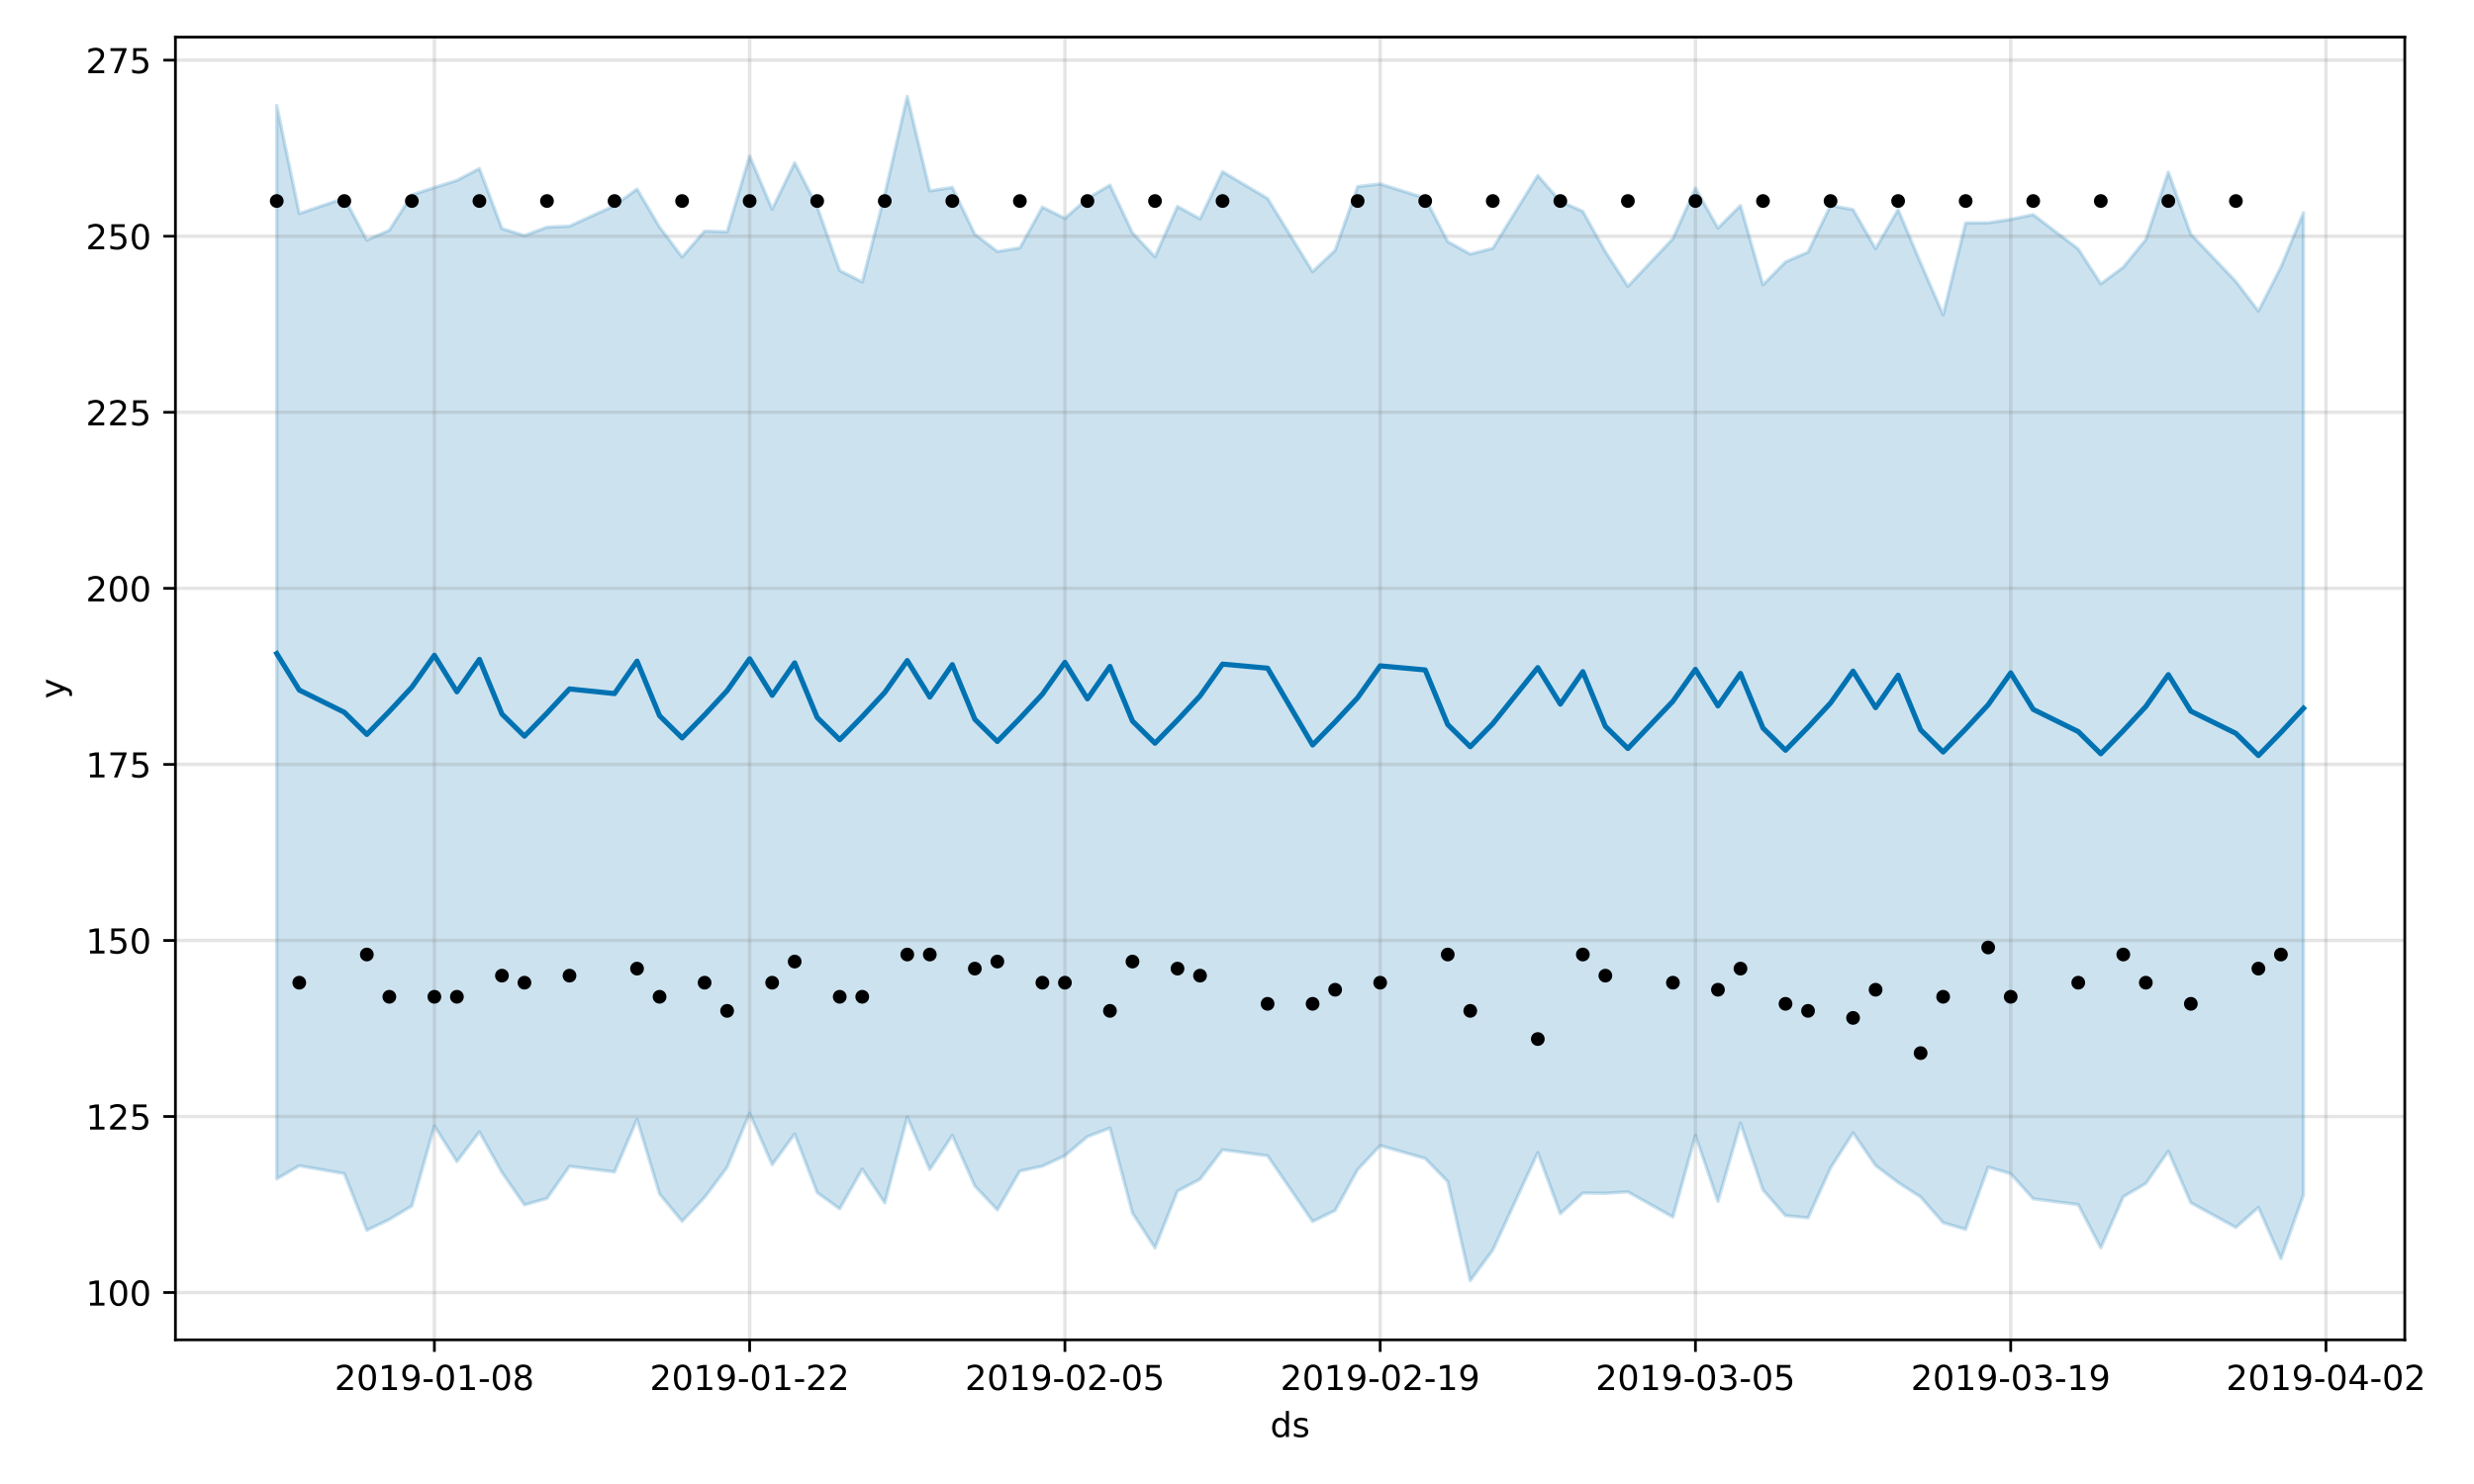 <?xml version="1.0" encoding="utf-8" standalone="no"?>
<!DOCTYPE svg PUBLIC "-//W3C//DTD SVG 1.1//EN"
  "http://www.w3.org/Graphics/SVG/1.1/DTD/svg11.dtd">
<!-- Created with matplotlib (https://matplotlib.org/) -->
<svg height="432pt" version="1.1" viewBox="0 0 720 432" width="720pt" xmlns="http://www.w3.org/2000/svg" xmlns:xlink="http://www.w3.org/1999/xlink">
 <defs>
  <style type="text/css">
*{stroke-linecap:butt;stroke-linejoin:round;}
  </style>
 </defs>
 <g id="figure_1">
  <g id="patch_1">
   <path d="M 0 432 
L 720 432 
L 720 0 
L 0 0 
z
" style="fill:#ffffff;"/>
  </g>
  <g id="axes_1">
   <g id="patch_2">
    <path d="M 51.05 390.04 
L 699.857 390.04 
L 699.857 10.8 
L 51.05 10.8 
z
" style="fill:#ffffff;"/>
   </g>
   <g id="PolyCollection_1">
    <defs>
     <path d="M 80.541 -401.31 
L 80.541 -88.809 
L 87.095 -92.64 
L 100.202 -90.356 
L 106.756 -73.86 
L 113.309 -77.003 
L 119.863 -80.956 
L 126.417 -104.216 
L 132.97 -93.863 
L 139.524 -102.497 
L 146.077 -90.689 
L 152.631 -81.257 
L 159.185 -83.129 
L 165.738 -92.484 
L 178.845 -90.853 
L 185.399 -106.161 
L 191.953 -84.442 
L 198.506 -76.478 
L 205.06 -83.436 
L 211.613 -92.178 
L 218.167 -107.938 
L 224.721 -92.953 
L 231.274 -101.898 
L 237.828 -84.815 
L 244.381 -80.1 
L 250.935 -91.68 
L 257.489 -81.834 
L 264.042 -106.803 
L 270.596 -91.554 
L 277.15 -101.47 
L 283.703 -86.732 
L 290.257 -79.787 
L 296.81 -91.103 
L 303.364 -92.519 
L 309.918 -95.582 
L 316.471 -101.111 
L 323.025 -103.602 
L 329.578 -78.864 
L 336.132 -68.726 
L 342.686 -85.273 
L 349.239 -88.718 
L 355.793 -97.299 
L 368.9 -95.546 
L 382.007 -76.421 
L 388.561 -79.629 
L 395.114 -91.526 
L 401.668 -98.519 
L 414.775 -94.762 
L 421.329 -88.026 
L 427.883 -59.198 
L 434.436 -68.084 
L 447.543 -96.444 
L 454.097 -78.697 
L 460.651 -84.712 
L 467.204 -84.615 
L 473.758 -85.042 
L 486.865 -77.716 
L 493.419 -101.481 
L 499.972 -82.255 
L 506.526 -105.046 
L 513.079 -85.585 
L 519.633 -78.112 
L 526.187 -77.498 
L 532.74 -91.99 
L 539.294 -102.227 
L 545.847 -92.709 
L 552.401 -87.77 
L 558.955 -83.539 
L 565.508 -76.068 
L 572.062 -74.129 
L 578.616 -92.237 
L 585.169 -90.328 
L 591.723 -83.011 
L 604.83 -81.315 
L 611.384 -68.756 
L 617.937 -83.607 
L 624.491 -87.484 
L 631.044 -96.881 
L 637.598 -81.866 
L 650.705 -74.678 
L 657.259 -80.515 
L 663.812 -65.615 
L 670.366 -84.128 
L 670.366 -370.074 
L 670.366 -370.074 
L 663.812 -354.245 
L 657.259 -341.441 
L 650.705 -350.054 
L 637.598 -363.813 
L 631.044 -381.899 
L 624.491 -362.258 
L 617.937 -354.217 
L 611.384 -349.378 
L 604.83 -359.522 
L 591.723 -369.511 
L 585.169 -368.15 
L 578.616 -367.127 
L 572.062 -367.1 
L 565.508 -340.351 
L 558.955 -355.45 
L 552.401 -370.984 
L 545.847 -359.612 
L 539.294 -370.997 
L 532.74 -372.184 
L 526.187 -358.609 
L 519.633 -355.755 
L 513.079 -349.099 
L 506.526 -372.154 
L 499.972 -365.596 
L 493.419 -377.249 
L 486.865 -362.54 
L 473.758 -348.653 
L 467.204 -358.738 
L 460.651 -370.46 
L 454.097 -373.373 
L 447.543 -380.908 
L 434.436 -359.707 
L 427.883 -358.034 
L 421.329 -361.65 
L 414.775 -374.312 
L 401.668 -378.462 
L 395.114 -377.688 
L 388.561 -359.129 
L 382.007 -352.916 
L 368.9 -374.226 
L 355.793 -382.018 
L 349.239 -368.281 
L 342.686 -371.905 
L 336.132 -357.228 
L 329.578 -364.22 
L 323.025 -378.111 
L 316.471 -374.215 
L 309.918 -368.436 
L 303.364 -371.702 
L 296.81 -359.841 
L 290.257 -358.784 
L 283.703 -363.812 
L 277.15 -377.445 
L 270.596 -376.433 
L 264.042 -403.962 
L 257.489 -375.352 
L 250.935 -349.924 
L 244.381 -353.24 
L 237.828 -371.829 
L 231.274 -384.617 
L 224.721 -371.101 
L 218.167 -386.577 
L 211.613 -364.5 
L 205.06 -364.73 
L 198.506 -357.198 
L 191.953 -365.877 
L 185.399 -376.966 
L 178.845 -372.148 
L 165.738 -366.16 
L 159.185 -365.871 
L 152.631 -363.407 
L 146.077 -365.473 
L 139.524 -382.936 
L 132.97 -379.484 
L 126.417 -377.415 
L 119.863 -375.265 
L 113.309 -364.992 
L 106.756 -362.1 
L 100.202 -374.31 
L 87.095 -369.829 
L 80.541 -401.31 
z
" id="m1c85ad44c0" style="stroke:#0072b2;stroke-opacity:0.2;"/>
    </defs>
    <g clip-path="url(#p73bf5f2ff4)">
     <use style="fill:#0072b2;fill-opacity:0.2;stroke:#0072b2;stroke-opacity:0.2;" x="0" xlink:href="#m1c85ad44c0" y="432"/>
    </g>
   </g>
   <g id="matplotlib.axis_1">
    <g id="xtick_1">
     <g id="line2d_1">
      <path clip-path="url(#p73bf5f2ff4)" d="M 126.417 390.04 
L 126.417 10.8 
" style="fill:none;stroke:#808080;stroke-linecap:square;stroke-opacity:0.2;"/>
     </g>
     <g id="line2d_2">
      <defs>
       <path d="M 0 0 
L 0 3.5 
" id="maa35e18239" style="stroke:#000000;stroke-width:0.8;"/>
      </defs>
      <g>
       <use style="stroke:#000000;stroke-width:0.8;" x="126.417" xlink:href="#maa35e18239" y="390.04"/>
      </g>
     </g>
     <g id="text_1">
      <!-- 2019-01-08 -->
      <defs>
       <path d="M 19.188 8.297 
L 53.609 8.297 
L 53.609 0 
L 7.328 0 
L 7.328 8.297 
Q 12.938 14.109 22.625 23.891 
Q 32.328 33.688 34.812 36.531 
Q 39.547 41.844 41.422 45.531 
Q 43.312 49.219 43.312 52.781 
Q 43.312 58.594 39.234 62.25 
Q 35.156 65.922 28.609 65.922 
Q 23.969 65.922 18.812 64.312 
Q 13.672 62.703 7.812 59.422 
L 7.812 69.391 
Q 13.766 71.781 18.938 73 
Q 24.125 74.219 28.422 74.219 
Q 39.75 74.219 46.484 68.547 
Q 53.219 62.891 53.219 53.422 
Q 53.219 48.922 51.531 44.891 
Q 49.859 40.875 45.406 35.406 
Q 44.188 33.984 37.641 27.219 
Q 31.109 20.453 19.188 8.297 
z
" id="DejaVuSans-50"/>
       <path d="M 31.781 66.406 
Q 24.172 66.406 20.328 58.906 
Q 16.5 51.422 16.5 36.375 
Q 16.5 21.391 20.328 13.891 
Q 24.172 6.391 31.781 6.391 
Q 39.453 6.391 43.281 13.891 
Q 47.125 21.391 47.125 36.375 
Q 47.125 51.422 43.281 58.906 
Q 39.453 66.406 31.781 66.406 
z
M 31.781 74.219 
Q 44.047 74.219 50.516 64.516 
Q 56.984 54.828 56.984 36.375 
Q 56.984 17.969 50.516 8.266 
Q 44.047 -1.422 31.781 -1.422 
Q 19.531 -1.422 13.062 8.266 
Q 6.594 17.969 6.594 36.375 
Q 6.594 54.828 13.062 64.516 
Q 19.531 74.219 31.781 74.219 
z
" id="DejaVuSans-48"/>
       <path d="M 12.406 8.297 
L 28.516 8.297 
L 28.516 63.922 
L 10.984 60.406 
L 10.984 69.391 
L 28.422 72.906 
L 38.281 72.906 
L 38.281 8.297 
L 54.391 8.297 
L 54.391 0 
L 12.406 0 
z
" id="DejaVuSans-49"/>
       <path d="M 10.984 1.516 
L 10.984 10.5 
Q 14.703 8.734 18.5 7.812 
Q 22.312 6.891 25.984 6.891 
Q 35.75 6.891 40.891 13.453 
Q 46.047 20.016 46.781 33.406 
Q 43.953 29.203 39.594 26.953 
Q 35.25 24.703 29.984 24.703 
Q 19.047 24.703 12.672 31.312 
Q 6.297 37.938 6.297 49.422 
Q 6.297 60.641 12.938 67.422 
Q 19.578 74.219 30.609 74.219 
Q 43.266 74.219 49.922 64.516 
Q 56.594 54.828 56.594 36.375 
Q 56.594 19.141 48.406 8.859 
Q 40.234 -1.422 26.422 -1.422 
Q 22.703 -1.422 18.891 -0.688 
Q 15.094 0.047 10.984 1.516 
z
M 30.609 32.422 
Q 37.25 32.422 41.125 36.953 
Q 45.016 41.5 45.016 49.422 
Q 45.016 57.281 41.125 61.844 
Q 37.25 66.406 30.609 66.406 
Q 23.969 66.406 20.094 61.844 
Q 16.219 57.281 16.219 49.422 
Q 16.219 41.5 20.094 36.953 
Q 23.969 32.422 30.609 32.422 
z
" id="DejaVuSans-57"/>
       <path d="M 4.891 31.391 
L 31.203 31.391 
L 31.203 23.391 
L 4.891 23.391 
z
" id="DejaVuSans-45"/>
       <path d="M 31.781 34.625 
Q 24.75 34.625 20.719 30.859 
Q 16.703 27.094 16.703 20.516 
Q 16.703 13.922 20.719 10.156 
Q 24.75 6.391 31.781 6.391 
Q 38.812 6.391 42.859 10.172 
Q 46.922 13.969 46.922 20.516 
Q 46.922 27.094 42.891 30.859 
Q 38.875 34.625 31.781 34.625 
z
M 21.922 38.812 
Q 15.578 40.375 12.031 44.719 
Q 8.5 49.078 8.5 55.328 
Q 8.5 64.062 14.719 69.141 
Q 20.953 74.219 31.781 74.219 
Q 42.672 74.219 48.875 69.141 
Q 55.078 64.062 55.078 55.328 
Q 55.078 49.078 51.531 44.719 
Q 48 40.375 41.703 38.812 
Q 48.828 37.156 52.797 32.312 
Q 56.781 27.484 56.781 20.516 
Q 56.781 9.906 50.312 4.234 
Q 43.844 -1.422 31.781 -1.422 
Q 19.734 -1.422 13.25 4.234 
Q 6.781 9.906 6.781 20.516 
Q 6.781 27.484 10.781 32.312 
Q 14.797 37.156 21.922 38.812 
z
M 18.312 54.391 
Q 18.312 48.734 21.844 45.562 
Q 25.391 42.391 31.781 42.391 
Q 38.141 42.391 41.719 45.562 
Q 45.312 48.734 45.312 54.391 
Q 45.312 60.062 41.719 63.234 
Q 38.141 66.406 31.781 66.406 
Q 25.391 66.406 21.844 63.234 
Q 18.312 60.062 18.312 54.391 
z
" id="DejaVuSans-56"/>
      </defs>
      <g transform="translate(97.359 404.638)scale(0.1 -0.1)">
       <use xlink:href="#DejaVuSans-50"/>
       <use x="63.623" xlink:href="#DejaVuSans-48"/>
       <use x="127.246" xlink:href="#DejaVuSans-49"/>
       <use x="190.869" xlink:href="#DejaVuSans-57"/>
       <use x="254.492" xlink:href="#DejaVuSans-45"/>
       <use x="290.576" xlink:href="#DejaVuSans-48"/>
       <use x="354.199" xlink:href="#DejaVuSans-49"/>
       <use x="417.822" xlink:href="#DejaVuSans-45"/>
       <use x="453.906" xlink:href="#DejaVuSans-48"/>
       <use x="517.529" xlink:href="#DejaVuSans-56"/>
      </g>
     </g>
    </g>
    <g id="xtick_2">
     <g id="line2d_3">
      <path clip-path="url(#p73bf5f2ff4)" d="M 218.167 390.04 
L 218.167 10.8 
" style="fill:none;stroke:#808080;stroke-linecap:square;stroke-opacity:0.2;"/>
     </g>
     <g id="line2d_4">
      <g>
       <use style="stroke:#000000;stroke-width:0.8;" x="218.167" xlink:href="#maa35e18239" y="390.04"/>
      </g>
     </g>
     <g id="text_2">
      <!-- 2019-01-22 -->
      <g transform="translate(189.109 404.638)scale(0.1 -0.1)">
       <use xlink:href="#DejaVuSans-50"/>
       <use x="63.623" xlink:href="#DejaVuSans-48"/>
       <use x="127.246" xlink:href="#DejaVuSans-49"/>
       <use x="190.869" xlink:href="#DejaVuSans-57"/>
       <use x="254.492" xlink:href="#DejaVuSans-45"/>
       <use x="290.576" xlink:href="#DejaVuSans-48"/>
       <use x="354.199" xlink:href="#DejaVuSans-49"/>
       <use x="417.822" xlink:href="#DejaVuSans-45"/>
       <use x="453.906" xlink:href="#DejaVuSans-50"/>
       <use x="517.529" xlink:href="#DejaVuSans-50"/>
      </g>
     </g>
    </g>
    <g id="xtick_3">
     <g id="line2d_5">
      <path clip-path="url(#p73bf5f2ff4)" d="M 309.918 390.04 
L 309.918 10.8 
" style="fill:none;stroke:#808080;stroke-linecap:square;stroke-opacity:0.2;"/>
     </g>
     <g id="line2d_6">
      <g>
       <use style="stroke:#000000;stroke-width:0.8;" x="309.918" xlink:href="#maa35e18239" y="390.04"/>
      </g>
     </g>
     <g id="text_3">
      <!-- 2019-02-05 -->
      <defs>
       <path d="M 10.797 72.906 
L 49.516 72.906 
L 49.516 64.594 
L 19.828 64.594 
L 19.828 46.734 
Q 21.969 47.469 24.109 47.828 
Q 26.266 48.188 28.422 48.188 
Q 40.625 48.188 47.75 41.5 
Q 54.891 34.812 54.891 23.391 
Q 54.891 11.625 47.562 5.094 
Q 40.234 -1.422 26.906 -1.422 
Q 22.312 -1.422 17.547 -0.641 
Q 12.797 0.141 7.719 1.703 
L 7.719 11.625 
Q 12.109 9.234 16.797 8.062 
Q 21.484 6.891 26.703 6.891 
Q 35.156 6.891 40.078 11.328 
Q 45.016 15.766 45.016 23.391 
Q 45.016 31 40.078 35.438 
Q 35.156 39.891 26.703 39.891 
Q 22.75 39.891 18.812 39.016 
Q 14.891 38.141 10.797 36.281 
z
" id="DejaVuSans-53"/>
      </defs>
      <g transform="translate(280.86 404.638)scale(0.1 -0.1)">
       <use xlink:href="#DejaVuSans-50"/>
       <use x="63.623" xlink:href="#DejaVuSans-48"/>
       <use x="127.246" xlink:href="#DejaVuSans-49"/>
       <use x="190.869" xlink:href="#DejaVuSans-57"/>
       <use x="254.492" xlink:href="#DejaVuSans-45"/>
       <use x="290.576" xlink:href="#DejaVuSans-48"/>
       <use x="354.199" xlink:href="#DejaVuSans-50"/>
       <use x="417.822" xlink:href="#DejaVuSans-45"/>
       <use x="453.906" xlink:href="#DejaVuSans-48"/>
       <use x="517.529" xlink:href="#DejaVuSans-53"/>
      </g>
     </g>
    </g>
    <g id="xtick_4">
     <g id="line2d_7">
      <path clip-path="url(#p73bf5f2ff4)" d="M 401.668 390.04 
L 401.668 10.8 
" style="fill:none;stroke:#808080;stroke-linecap:square;stroke-opacity:0.2;"/>
     </g>
     <g id="line2d_8">
      <g>
       <use style="stroke:#000000;stroke-width:0.8;" x="401.668" xlink:href="#maa35e18239" y="390.04"/>
      </g>
     </g>
     <g id="text_4">
      <!-- 2019-02-19 -->
      <g transform="translate(372.61 404.638)scale(0.1 -0.1)">
       <use xlink:href="#DejaVuSans-50"/>
       <use x="63.623" xlink:href="#DejaVuSans-48"/>
       <use x="127.246" xlink:href="#DejaVuSans-49"/>
       <use x="190.869" xlink:href="#DejaVuSans-57"/>
       <use x="254.492" xlink:href="#DejaVuSans-45"/>
       <use x="290.576" xlink:href="#DejaVuSans-48"/>
       <use x="354.199" xlink:href="#DejaVuSans-50"/>
       <use x="417.822" xlink:href="#DejaVuSans-45"/>
       <use x="453.906" xlink:href="#DejaVuSans-49"/>
       <use x="517.529" xlink:href="#DejaVuSans-57"/>
      </g>
     </g>
    </g>
    <g id="xtick_5">
     <g id="line2d_9">
      <path clip-path="url(#p73bf5f2ff4)" d="M 493.419 390.04 
L 493.419 10.8 
" style="fill:none;stroke:#808080;stroke-linecap:square;stroke-opacity:0.2;"/>
     </g>
     <g id="line2d_10">
      <g>
       <use style="stroke:#000000;stroke-width:0.8;" x="493.419" xlink:href="#maa35e18239" y="390.04"/>
      </g>
     </g>
     <g id="text_5">
      <!-- 2019-03-05 -->
      <defs>
       <path d="M 40.578 39.312 
Q 47.656 37.797 51.625 33 
Q 55.609 28.219 55.609 21.188 
Q 55.609 10.406 48.188 4.484 
Q 40.766 -1.422 27.094 -1.422 
Q 22.516 -1.422 17.656 -0.516 
Q 12.797 0.391 7.625 2.203 
L 7.625 11.719 
Q 11.719 9.328 16.594 8.109 
Q 21.484 6.891 26.812 6.891 
Q 36.078 6.891 40.938 10.547 
Q 45.797 14.203 45.797 21.188 
Q 45.797 27.641 41.281 31.266 
Q 36.766 34.906 28.719 34.906 
L 20.219 34.906 
L 20.219 43.016 
L 29.109 43.016 
Q 36.375 43.016 40.234 45.922 
Q 44.094 48.828 44.094 54.297 
Q 44.094 59.906 40.109 62.906 
Q 36.141 65.922 28.719 65.922 
Q 24.656 65.922 20.016 65.031 
Q 15.375 64.156 9.812 62.312 
L 9.812 71.094 
Q 15.438 72.656 20.344 73.438 
Q 25.25 74.219 29.594 74.219 
Q 40.828 74.219 47.359 69.109 
Q 53.906 64.016 53.906 55.328 
Q 53.906 49.266 50.438 45.094 
Q 46.969 40.922 40.578 39.312 
z
" id="DejaVuSans-51"/>
      </defs>
      <g transform="translate(464.361 404.638)scale(0.1 -0.1)">
       <use xlink:href="#DejaVuSans-50"/>
       <use x="63.623" xlink:href="#DejaVuSans-48"/>
       <use x="127.246" xlink:href="#DejaVuSans-49"/>
       <use x="190.869" xlink:href="#DejaVuSans-57"/>
       <use x="254.492" xlink:href="#DejaVuSans-45"/>
       <use x="290.576" xlink:href="#DejaVuSans-48"/>
       <use x="354.199" xlink:href="#DejaVuSans-51"/>
       <use x="417.822" xlink:href="#DejaVuSans-45"/>
       <use x="453.906" xlink:href="#DejaVuSans-48"/>
       <use x="517.529" xlink:href="#DejaVuSans-53"/>
      </g>
     </g>
    </g>
    <g id="xtick_6">
     <g id="line2d_11">
      <path clip-path="url(#p73bf5f2ff4)" d="M 585.169 390.04 
L 585.169 10.8 
" style="fill:none;stroke:#808080;stroke-linecap:square;stroke-opacity:0.2;"/>
     </g>
     <g id="line2d_12">
      <g>
       <use style="stroke:#000000;stroke-width:0.8;" x="585.169" xlink:href="#maa35e18239" y="390.04"/>
      </g>
     </g>
     <g id="text_6">
      <!-- 2019-03-19 -->
      <g transform="translate(556.111 404.638)scale(0.1 -0.1)">
       <use xlink:href="#DejaVuSans-50"/>
       <use x="63.623" xlink:href="#DejaVuSans-48"/>
       <use x="127.246" xlink:href="#DejaVuSans-49"/>
       <use x="190.869" xlink:href="#DejaVuSans-57"/>
       <use x="254.492" xlink:href="#DejaVuSans-45"/>
       <use x="290.576" xlink:href="#DejaVuSans-48"/>
       <use x="354.199" xlink:href="#DejaVuSans-51"/>
       <use x="417.822" xlink:href="#DejaVuSans-45"/>
       <use x="453.906" xlink:href="#DejaVuSans-49"/>
       <use x="517.529" xlink:href="#DejaVuSans-57"/>
      </g>
     </g>
    </g>
    <g id="xtick_7">
     <g id="line2d_13">
      <path clip-path="url(#p73bf5f2ff4)" d="M 676.92 390.04 
L 676.92 10.8 
" style="fill:none;stroke:#808080;stroke-linecap:square;stroke-opacity:0.2;"/>
     </g>
     <g id="line2d_14">
      <g>
       <use style="stroke:#000000;stroke-width:0.8;" x="676.92" xlink:href="#maa35e18239" y="390.04"/>
      </g>
     </g>
     <g id="text_7">
      <!-- 2019-04-02 -->
      <defs>
       <path d="M 37.797 64.312 
L 12.891 25.391 
L 37.797 25.391 
z
M 35.203 72.906 
L 47.609 72.906 
L 47.609 25.391 
L 58.016 25.391 
L 58.016 17.188 
L 47.609 17.188 
L 47.609 0 
L 37.797 0 
L 37.797 17.188 
L 4.891 17.188 
L 4.891 26.703 
z
" id="DejaVuSans-52"/>
      </defs>
      <g transform="translate(647.862 404.638)scale(0.1 -0.1)">
       <use xlink:href="#DejaVuSans-50"/>
       <use x="63.623" xlink:href="#DejaVuSans-48"/>
       <use x="127.246" xlink:href="#DejaVuSans-49"/>
       <use x="190.869" xlink:href="#DejaVuSans-57"/>
       <use x="254.492" xlink:href="#DejaVuSans-45"/>
       <use x="290.576" xlink:href="#DejaVuSans-48"/>
       <use x="354.199" xlink:href="#DejaVuSans-52"/>
       <use x="417.822" xlink:href="#DejaVuSans-45"/>
       <use x="453.906" xlink:href="#DejaVuSans-48"/>
       <use x="517.529" xlink:href="#DejaVuSans-50"/>
      </g>
     </g>
    </g>
    <g id="text_8">
     <!-- ds -->
     <defs>
      <path d="M 45.406 46.391 
L 45.406 75.984 
L 54.391 75.984 
L 54.391 0 
L 45.406 0 
L 45.406 8.203 
Q 42.578 3.328 38.25 0.953 
Q 33.938 -1.422 27.875 -1.422 
Q 17.969 -1.422 11.734 6.484 
Q 5.516 14.406 5.516 27.297 
Q 5.516 40.188 11.734 48.094 
Q 17.969 56 27.875 56 
Q 33.938 56 38.25 53.625 
Q 42.578 51.266 45.406 46.391 
z
M 14.797 27.297 
Q 14.797 17.391 18.875 11.75 
Q 22.953 6.109 30.078 6.109 
Q 37.203 6.109 41.297 11.75 
Q 45.406 17.391 45.406 27.297 
Q 45.406 37.203 41.297 42.844 
Q 37.203 48.484 30.078 48.484 
Q 22.953 48.484 18.875 42.844 
Q 14.797 37.203 14.797 27.297 
z
" id="DejaVuSans-100"/>
      <path d="M 44.281 53.078 
L 44.281 44.578 
Q 40.484 46.531 36.375 47.5 
Q 32.281 48.484 27.875 48.484 
Q 21.188 48.484 17.844 46.438 
Q 14.5 44.391 14.5 40.281 
Q 14.5 37.156 16.891 35.375 
Q 19.281 33.594 26.516 31.984 
L 29.594 31.297 
Q 39.156 29.25 43.188 25.516 
Q 47.219 21.781 47.219 15.094 
Q 47.219 7.469 41.188 3.016 
Q 35.156 -1.422 24.609 -1.422 
Q 20.219 -1.422 15.453 -0.562 
Q 10.688 0.297 5.422 2 
L 5.422 11.281 
Q 10.406 8.688 15.234 7.391 
Q 20.062 6.109 24.812 6.109 
Q 31.156 6.109 34.562 8.281 
Q 37.984 10.453 37.984 14.406 
Q 37.984 18.062 35.516 20.016 
Q 33.062 21.969 24.703 23.781 
L 21.578 24.516 
Q 13.234 26.266 9.516 29.906 
Q 5.812 33.547 5.812 39.891 
Q 5.812 47.609 11.281 51.797 
Q 16.75 56 26.812 56 
Q 31.781 56 36.172 55.266 
Q 40.578 54.547 44.281 53.078 
z
" id="DejaVuSans-115"/>
     </defs>
     <g transform="translate(369.675 418.317)scale(0.1 -0.1)">
      <use xlink:href="#DejaVuSans-100"/>
      <use x="63.477" xlink:href="#DejaVuSans-115"/>
     </g>
    </g>
   </g>
   <g id="matplotlib.axis_2">
    <g id="ytick_1">
     <g id="line2d_15">
      <path clip-path="url(#p73bf5f2ff4)" d="M 51.05 376.268 
L 699.857 376.268 
" style="fill:none;stroke:#808080;stroke-linecap:square;stroke-opacity:0.2;"/>
     </g>
     <g id="line2d_16">
      <defs>
       <path d="M 0 0 
L -3.5 0 
" id="m1439b75ed4" style="stroke:#000000;stroke-width:0.8;"/>
      </defs>
      <g>
       <use style="stroke:#000000;stroke-width:0.8;" x="51.05" xlink:href="#m1439b75ed4" y="376.268"/>
      </g>
     </g>
     <g id="text_9">
      <!-- 100 -->
      <g transform="translate(24.962 380.067)scale(0.1 -0.1)">
       <use xlink:href="#DejaVuSans-49"/>
       <use x="63.623" xlink:href="#DejaVuSans-48"/>
       <use x="127.246" xlink:href="#DejaVuSans-48"/>
      </g>
     </g>
    </g>
    <g id="ytick_2">
     <g id="line2d_17">
      <path clip-path="url(#p73bf5f2ff4)" d="M 51.05 325.017 
L 699.857 325.017 
" style="fill:none;stroke:#808080;stroke-linecap:square;stroke-opacity:0.2;"/>
     </g>
     <g id="line2d_18">
      <g>
       <use style="stroke:#000000;stroke-width:0.8;" x="51.05" xlink:href="#m1439b75ed4" y="325.017"/>
      </g>
     </g>
     <g id="text_10">
      <!-- 125 -->
      <g transform="translate(24.962 328.817)scale(0.1 -0.1)">
       <use xlink:href="#DejaVuSans-49"/>
       <use x="63.623" xlink:href="#DejaVuSans-50"/>
       <use x="127.246" xlink:href="#DejaVuSans-53"/>
      </g>
     </g>
    </g>
    <g id="ytick_3">
     <g id="line2d_19">
      <path clip-path="url(#p73bf5f2ff4)" d="M 51.05 273.767 
L 699.857 273.767 
" style="fill:none;stroke:#808080;stroke-linecap:square;stroke-opacity:0.2;"/>
     </g>
     <g id="line2d_20">
      <g>
       <use style="stroke:#000000;stroke-width:0.8;" x="51.05" xlink:href="#m1439b75ed4" y="273.767"/>
      </g>
     </g>
     <g id="text_11">
      <!-- 150 -->
      <g transform="translate(24.962 277.566)scale(0.1 -0.1)">
       <use xlink:href="#DejaVuSans-49"/>
       <use x="63.623" xlink:href="#DejaVuSans-53"/>
       <use x="127.246" xlink:href="#DejaVuSans-48"/>
      </g>
     </g>
    </g>
    <g id="ytick_4">
     <g id="line2d_21">
      <path clip-path="url(#p73bf5f2ff4)" d="M 51.05 222.517 
L 699.857 222.517 
" style="fill:none;stroke:#808080;stroke-linecap:square;stroke-opacity:0.2;"/>
     </g>
     <g id="line2d_22">
      <g>
       <use style="stroke:#000000;stroke-width:0.8;" x="51.05" xlink:href="#m1439b75ed4" y="222.517"/>
      </g>
     </g>
     <g id="text_12">
      <!-- 175 -->
      <defs>
       <path d="M 8.203 72.906 
L 55.078 72.906 
L 55.078 68.703 
L 28.609 0 
L 18.312 0 
L 43.219 64.594 
L 8.203 64.594 
z
" id="DejaVuSans-55"/>
      </defs>
      <g transform="translate(24.962 226.316)scale(0.1 -0.1)">
       <use xlink:href="#DejaVuSans-49"/>
       <use x="63.623" xlink:href="#DejaVuSans-55"/>
       <use x="127.246" xlink:href="#DejaVuSans-53"/>
      </g>
     </g>
    </g>
    <g id="ytick_5">
     <g id="line2d_23">
      <path clip-path="url(#p73bf5f2ff4)" d="M 51.05 171.266 
L 699.857 171.266 
" style="fill:none;stroke:#808080;stroke-linecap:square;stroke-opacity:0.2;"/>
     </g>
     <g id="line2d_24">
      <g>
       <use style="stroke:#000000;stroke-width:0.8;" x="51.05" xlink:href="#m1439b75ed4" y="171.266"/>
      </g>
     </g>
     <g id="text_13">
      <!-- 200 -->
      <g transform="translate(24.962 175.066)scale(0.1 -0.1)">
       <use xlink:href="#DejaVuSans-50"/>
       <use x="63.623" xlink:href="#DejaVuSans-48"/>
       <use x="127.246" xlink:href="#DejaVuSans-48"/>
      </g>
     </g>
    </g>
    <g id="ytick_6">
     <g id="line2d_25">
      <path clip-path="url(#p73bf5f2ff4)" d="M 51.05 120.016 
L 699.857 120.016 
" style="fill:none;stroke:#808080;stroke-linecap:square;stroke-opacity:0.2;"/>
     </g>
     <g id="line2d_26">
      <g>
       <use style="stroke:#000000;stroke-width:0.8;" x="51.05" xlink:href="#m1439b75ed4" y="120.016"/>
      </g>
     </g>
     <g id="text_14">
      <!-- 225 -->
      <g transform="translate(24.962 123.815)scale(0.1 -0.1)">
       <use xlink:href="#DejaVuSans-50"/>
       <use x="63.623" xlink:href="#DejaVuSans-50"/>
       <use x="127.246" xlink:href="#DejaVuSans-53"/>
      </g>
     </g>
    </g>
    <g id="ytick_7">
     <g id="line2d_27">
      <path clip-path="url(#p73bf5f2ff4)" d="M 51.05 68.766 
L 699.857 68.766 
" style="fill:none;stroke:#808080;stroke-linecap:square;stroke-opacity:0.2;"/>
     </g>
     <g id="line2d_28">
      <g>
       <use style="stroke:#000000;stroke-width:0.8;" x="51.05" xlink:href="#m1439b75ed4" y="68.766"/>
      </g>
     </g>
     <g id="text_15">
      <!-- 250 -->
      <g transform="translate(24.962 72.565)scale(0.1 -0.1)">
       <use xlink:href="#DejaVuSans-50"/>
       <use x="63.623" xlink:href="#DejaVuSans-53"/>
       <use x="127.246" xlink:href="#DejaVuSans-48"/>
      </g>
     </g>
    </g>
    <g id="ytick_8">
     <g id="line2d_29">
      <path clip-path="url(#p73bf5f2ff4)" d="M 51.05 17.515 
L 699.857 17.515 
" style="fill:none;stroke:#808080;stroke-linecap:square;stroke-opacity:0.2;"/>
     </g>
     <g id="line2d_30">
      <g>
       <use style="stroke:#000000;stroke-width:0.8;" x="51.05" xlink:href="#m1439b75ed4" y="17.515"/>
      </g>
     </g>
     <g id="text_16">
      <!-- 275 -->
      <g transform="translate(24.962 21.315)scale(0.1 -0.1)">
       <use xlink:href="#DejaVuSans-50"/>
       <use x="63.623" xlink:href="#DejaVuSans-55"/>
       <use x="127.246" xlink:href="#DejaVuSans-53"/>
      </g>
     </g>
    </g>
    <g id="text_17">
     <!-- y -->
     <defs>
      <path d="M 32.172 -5.078 
Q 28.375 -14.844 24.75 -17.812 
Q 21.141 -20.797 15.094 -20.797 
L 7.906 -20.797 
L 7.906 -13.281 
L 13.188 -13.281 
Q 16.891 -13.281 18.938 -11.516 
Q 21 -9.766 23.484 -3.219 
L 25.094 0.875 
L 2.984 54.688 
L 12.5 54.688 
L 29.594 11.922 
L 46.688 54.688 
L 56.203 54.688 
z
" id="DejaVuSans-121"/>
     </defs>
     <g transform="translate(18.883 203.379)rotate(-90)scale(0.1 -0.1)">
      <use xlink:href="#DejaVuSans-121"/>
     </g>
    </g>
   </g>
   <g id="line2d_31">
    <defs>
     <path d="M 0 1.5 
C 0.398 1.5 0.779 1.342 1.061 1.061 
C 1.342 0.779 1.5 0.398 1.5 0 
C 1.5 -0.398 1.342 -0.779 1.061 -1.061 
C 0.779 -1.342 0.398 -1.5 0 -1.5 
C -0.398 -1.5 -0.779 -1.342 -1.061 -1.061 
C -1.342 -0.779 -1.5 -0.398 -1.5 0 
C -1.5 0.398 -1.342 0.779 -1.061 1.061 
C -0.779 1.342 -0.398 1.5 0 1.5 
z
" id="m9847034d86" style="stroke:#000000;"/>
    </defs>
    <g clip-path="url(#p73bf5f2ff4)">
     <use style="stroke:#000000;" x="80.541" xlink:href="#m9847034d86" y="58.516"/>
     <use style="stroke:#000000;" x="87.095" xlink:href="#m9847034d86" y="286.067"/>
     <use style="stroke:#000000;" x="100.202" xlink:href="#m9847034d86" y="58.516"/>
     <use style="stroke:#000000;" x="106.756" xlink:href="#m9847034d86" y="277.867"/>
     <use style="stroke:#000000;" x="113.309" xlink:href="#m9847034d86" y="290.167"/>
     <use style="stroke:#000000;" x="119.863" xlink:href="#m9847034d86" y="58.516"/>
     <use style="stroke:#000000;" x="126.417" xlink:href="#m9847034d86" y="290.167"/>
     <use style="stroke:#000000;" x="132.97" xlink:href="#m9847034d86" y="290.167"/>
     <use style="stroke:#000000;" x="139.524" xlink:href="#m9847034d86" y="58.516"/>
     <use style="stroke:#000000;" x="146.077" xlink:href="#m9847034d86" y="284.017"/>
     <use style="stroke:#000000;" x="152.631" xlink:href="#m9847034d86" y="286.067"/>
     <use style="stroke:#000000;" x="159.185" xlink:href="#m9847034d86" y="58.516"/>
     <use style="stroke:#000000;" x="165.738" xlink:href="#m9847034d86" y="284.017"/>
     <use style="stroke:#000000;" x="178.845" xlink:href="#m9847034d86" y="58.516"/>
     <use style="stroke:#000000;" x="185.399" xlink:href="#m9847034d86" y="281.967"/>
     <use style="stroke:#000000;" x="191.953" xlink:href="#m9847034d86" y="290.167"/>
     <use style="stroke:#000000;" x="198.506" xlink:href="#m9847034d86" y="58.516"/>
     <use style="stroke:#000000;" x="205.06" xlink:href="#m9847034d86" y="286.067"/>
     <use style="stroke:#000000;" x="211.613" xlink:href="#m9847034d86" y="294.267"/>
     <use style="stroke:#000000;" x="218.167" xlink:href="#m9847034d86" y="58.516"/>
     <use style="stroke:#000000;" x="224.721" xlink:href="#m9847034d86" y="286.067"/>
     <use style="stroke:#000000;" x="231.274" xlink:href="#m9847034d86" y="279.917"/>
     <use style="stroke:#000000;" x="237.828" xlink:href="#m9847034d86" y="58.516"/>
     <use style="stroke:#000000;" x="244.381" xlink:href="#m9847034d86" y="290.167"/>
     <use style="stroke:#000000;" x="250.935" xlink:href="#m9847034d86" y="290.167"/>
     <use style="stroke:#000000;" x="257.489" xlink:href="#m9847034d86" y="58.516"/>
     <use style="stroke:#000000;" x="264.042" xlink:href="#m9847034d86" y="277.867"/>
     <use style="stroke:#000000;" x="270.596" xlink:href="#m9847034d86" y="277.867"/>
     <use style="stroke:#000000;" x="277.15" xlink:href="#m9847034d86" y="58.516"/>
     <use style="stroke:#000000;" x="283.703" xlink:href="#m9847034d86" y="281.967"/>
     <use style="stroke:#000000;" x="290.257" xlink:href="#m9847034d86" y="279.917"/>
     <use style="stroke:#000000;" x="296.81" xlink:href="#m9847034d86" y="58.516"/>
     <use style="stroke:#000000;" x="303.364" xlink:href="#m9847034d86" y="286.067"/>
     <use style="stroke:#000000;" x="309.918" xlink:href="#m9847034d86" y="286.067"/>
     <use style="stroke:#000000;" x="316.471" xlink:href="#m9847034d86" y="58.516"/>
     <use style="stroke:#000000;" x="323.025" xlink:href="#m9847034d86" y="294.267"/>
     <use style="stroke:#000000;" x="329.578" xlink:href="#m9847034d86" y="279.917"/>
     <use style="stroke:#000000;" x="336.132" xlink:href="#m9847034d86" y="58.516"/>
     <use style="stroke:#000000;" x="342.686" xlink:href="#m9847034d86" y="281.967"/>
     <use style="stroke:#000000;" x="349.239" xlink:href="#m9847034d86" y="284.017"/>
     <use style="stroke:#000000;" x="355.793" xlink:href="#m9847034d86" y="58.516"/>
     <use style="stroke:#000000;" x="368.9" xlink:href="#m9847034d86" y="292.217"/>
     <use style="stroke:#000000;" x="382.007" xlink:href="#m9847034d86" y="292.217"/>
     <use style="stroke:#000000;" x="388.561" xlink:href="#m9847034d86" y="288.117"/>
     <use style="stroke:#000000;" x="395.114" xlink:href="#m9847034d86" y="58.516"/>
     <use style="stroke:#000000;" x="401.668" xlink:href="#m9847034d86" y="286.067"/>
     <use style="stroke:#000000;" x="414.775" xlink:href="#m9847034d86" y="58.516"/>
     <use style="stroke:#000000;" x="421.329" xlink:href="#m9847034d86" y="277.867"/>
     <use style="stroke:#000000;" x="427.883" xlink:href="#m9847034d86" y="294.267"/>
     <use style="stroke:#000000;" x="434.436" xlink:href="#m9847034d86" y="58.516"/>
     <use style="stroke:#000000;" x="447.543" xlink:href="#m9847034d86" y="302.467"/>
     <use style="stroke:#000000;" x="454.097" xlink:href="#m9847034d86" y="58.516"/>
     <use style="stroke:#000000;" x="460.651" xlink:href="#m9847034d86" y="277.867"/>
     <use style="stroke:#000000;" x="467.204" xlink:href="#m9847034d86" y="284.017"/>
     <use style="stroke:#000000;" x="473.758" xlink:href="#m9847034d86" y="58.516"/>
     <use style="stroke:#000000;" x="486.865" xlink:href="#m9847034d86" y="286.067"/>
     <use style="stroke:#000000;" x="493.419" xlink:href="#m9847034d86" y="58.516"/>
     <use style="stroke:#000000;" x="499.972" xlink:href="#m9847034d86" y="288.117"/>
     <use style="stroke:#000000;" x="506.526" xlink:href="#m9847034d86" y="281.967"/>
     <use style="stroke:#000000;" x="513.079" xlink:href="#m9847034d86" y="58.516"/>
     <use style="stroke:#000000;" x="519.633" xlink:href="#m9847034d86" y="292.217"/>
     <use style="stroke:#000000;" x="526.187" xlink:href="#m9847034d86" y="294.267"/>
     <use style="stroke:#000000;" x="532.74" xlink:href="#m9847034d86" y="58.516"/>
     <use style="stroke:#000000;" x="539.294" xlink:href="#m9847034d86" y="296.317"/>
     <use style="stroke:#000000;" x="545.847" xlink:href="#m9847034d86" y="288.117"/>
     <use style="stroke:#000000;" x="552.401" xlink:href="#m9847034d86" y="58.516"/>
     <use style="stroke:#000000;" x="558.955" xlink:href="#m9847034d86" y="306.567"/>
     <use style="stroke:#000000;" x="565.508" xlink:href="#m9847034d86" y="290.167"/>
     <use style="stroke:#000000;" x="572.062" xlink:href="#m9847034d86" y="58.516"/>
     <use style="stroke:#000000;" x="578.616" xlink:href="#m9847034d86" y="275.817"/>
     <use style="stroke:#000000;" x="585.169" xlink:href="#m9847034d86" y="290.167"/>
     <use style="stroke:#000000;" x="591.723" xlink:href="#m9847034d86" y="58.516"/>
     <use style="stroke:#000000;" x="604.83" xlink:href="#m9847034d86" y="286.067"/>
     <use style="stroke:#000000;" x="611.384" xlink:href="#m9847034d86" y="58.516"/>
     <use style="stroke:#000000;" x="617.937" xlink:href="#m9847034d86" y="277.867"/>
     <use style="stroke:#000000;" x="624.491" xlink:href="#m9847034d86" y="286.067"/>
     <use style="stroke:#000000;" x="631.044" xlink:href="#m9847034d86" y="58.516"/>
     <use style="stroke:#000000;" x="637.598" xlink:href="#m9847034d86" y="292.217"/>
     <use style="stroke:#000000;" x="650.705" xlink:href="#m9847034d86" y="58.516"/>
     <use style="stroke:#000000;" x="657.259" xlink:href="#m9847034d86" y="281.967"/>
     <use style="stroke:#000000;" x="663.812" xlink:href="#m9847034d86" y="277.867"/>
    </g>
   </g>
   <g id="line2d_32">
    <path clip-path="url(#p73bf5f2ff4)" d="M 80.541 190.251 
L 87.095 200.88 
L 100.202 207.34 
L 106.756 213.793 
L 113.309 207.083 
L 119.863 200.04 
L 126.417 190.763 
L 132.97 201.392 
L 139.524 191.947 
L 146.077 207.852 
L 152.631 214.305 
L 159.185 207.595 
L 165.738 200.552 
L 178.845 201.904 
L 185.399 192.459 
L 191.953 208.364 
L 198.506 214.817 
L 205.06 208.107 
L 211.613 201.064 
L 218.167 191.787 
L 224.721 202.416 
L 231.274 192.971 
L 237.828 208.876 
L 244.381 215.329 
L 250.935 208.619 
L 257.489 201.576 
L 264.042 192.299 
L 270.596 202.928 
L 277.15 193.483 
L 283.703 209.388 
L 290.257 215.841 
L 296.81 209.131 
L 303.364 202.087 
L 309.918 192.811 
L 316.471 203.44 
L 323.025 193.995 
L 329.578 209.9 
L 336.132 216.353 
L 342.686 209.643 
L 349.239 202.599 
L 355.793 193.323 
L 368.9 194.507 
L 382.007 216.865 
L 388.561 210.155 
L 395.114 203.111 
L 401.668 193.835 
L 414.775 195.019 
L 421.329 210.924 
L 427.883 217.377 
L 434.436 210.666 
L 447.543 194.346 
L 454.097 204.976 
L 460.651 195.53 
L 467.204 211.436 
L 473.758 217.889 
L 486.865 204.135 
L 493.419 194.858 
L 499.972 205.488 
L 506.526 196.042 
L 513.079 211.948 
L 519.633 218.401 
L 526.187 211.69 
L 532.74 204.647 
L 539.294 195.37 
L 545.847 206 
L 552.401 196.554 
L 558.955 212.46 
L 565.508 218.913 
L 572.062 212.202 
L 578.616 205.159 
L 585.169 195.882 
L 591.723 206.512 
L 604.83 212.972 
L 611.384 219.425 
L 617.937 212.714 
L 624.491 205.671 
L 631.044 196.394 
L 637.598 207.024 
L 650.705 213.483 
L 657.259 219.937 
L 663.812 213.226 
L 670.366 206.183 
" style="fill:none;stroke:#0072b2;stroke-linecap:square;stroke-width:1.5;"/>
   </g>
   <g id="patch_3">
    <path d="M 51.05 390.04 
L 51.05 10.8 
" style="fill:none;stroke:#000000;stroke-linecap:square;stroke-linejoin:miter;stroke-width:0.8;"/>
   </g>
   <g id="patch_4">
    <path d="M 699.857 390.04 
L 699.857 10.8 
" style="fill:none;stroke:#000000;stroke-linecap:square;stroke-linejoin:miter;stroke-width:0.8;"/>
   </g>
   <g id="patch_5">
    <path d="M 51.05 390.04 
L 699.857 390.04 
" style="fill:none;stroke:#000000;stroke-linecap:square;stroke-linejoin:miter;stroke-width:0.8;"/>
   </g>
   <g id="patch_6">
    <path d="M 51.05 10.8 
L 699.857 10.8 
" style="fill:none;stroke:#000000;stroke-linecap:square;stroke-linejoin:miter;stroke-width:0.8;"/>
   </g>
  </g>
 </g>
 <defs>
  <clipPath id="p73bf5f2ff4">
   <rect height="379.24" width="648.807" x="51.05" y="10.8"/>
  </clipPath>
 </defs>
</svg>
